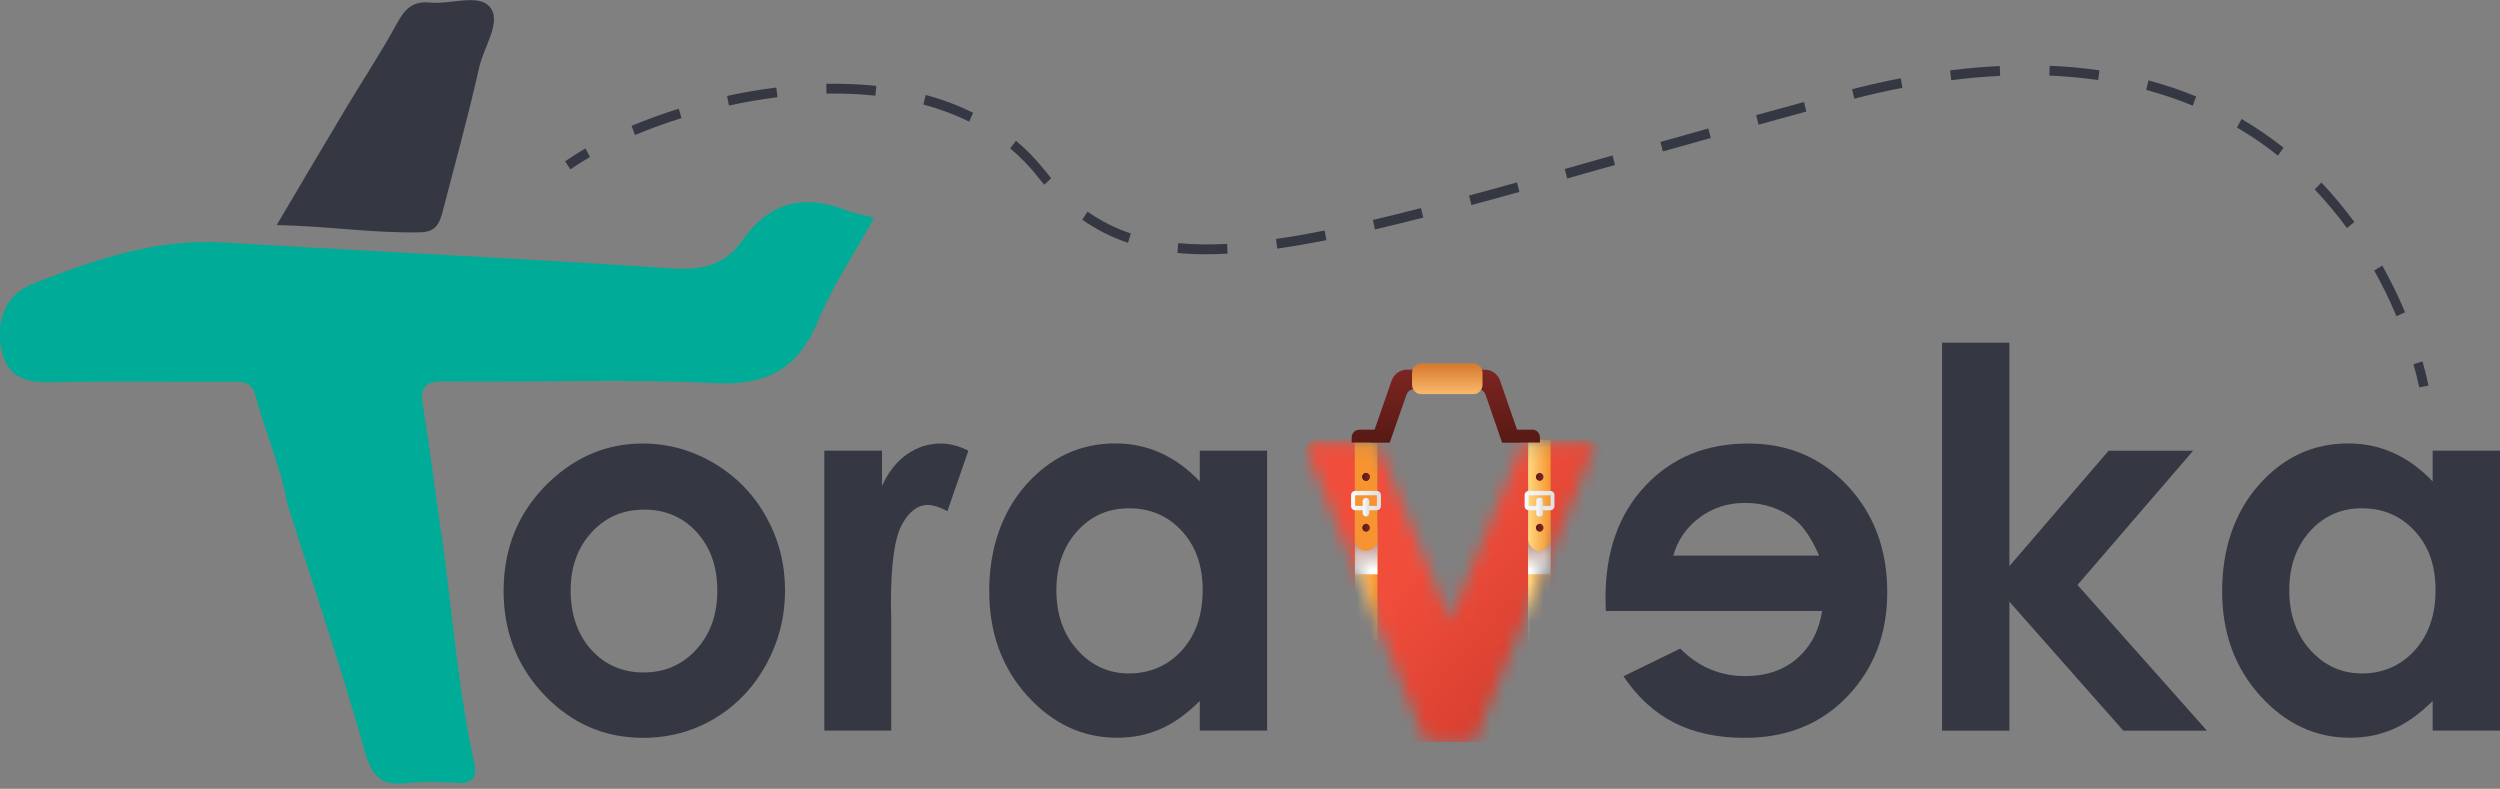 <svg width="187" height="59" viewBox="0 0 187 59" fill="none" xmlns="http://www.w3.org/2000/svg">
<rect x="0" y="0" width="187" height="59" fill="#808080" stroke="none"/>
<path d="M33.002 39.736C33.807 45.55 34.233 51.422 35.493 57.17C35.668 57.962 35.423 58.621 34.373 58.57C33.079 58.504 31.771 58.431 30.491 58.578C28.678 58.79 27.86 58.262 27.286 56.217C25.544 49.985 23.452 43.856 21.493 37.691C20.996 34.89 19.814 32.302 19.107 29.567C18.834 28.49 18.079 28.556 17.281 28.556C12.748 28.57 8.221 28.497 3.687 28.592C1.826 28.629 0.497 28.152 0.091 26.085C-0.336 23.922 0.476 22.009 2.4 21.253C7.004 19.435 11.656 17.83 16.715 18.138C27.895 18.812 39.075 19.333 50.248 20.073C52.445 20.22 54.215 19.868 55.51 18.013C57.602 15.014 60.26 14.494 63.43 15.777C63.968 15.997 64.549 16.07 65.388 16.29C63.94 18.907 62.303 21.327 61.191 23.995C59.645 27.705 57.259 28.849 53.453 28.658C46.736 28.321 39.992 28.622 33.261 28.526C31.673 28.504 31.414 29.032 31.659 30.498C32.163 33.57 32.547 36.657 32.974 39.736H33.002Z" fill="#00AC97"/>
<path d="M20.702 16.825C22.535 13.724 24.215 10.872 25.915 8.035C27.181 5.916 28.552 3.856 29.728 1.686C30.315 0.601 30.959 0.066 32.163 0.191C33.695 0.352 35.787 -0.499 36.64 0.52C37.557 1.613 36.185 3.504 35.843 5.044C35.031 8.658 34.044 12.229 33.114 15.806C32.89 16.664 32.631 17.346 31.477 17.375C27.993 17.463 24.564 16.913 20.709 16.833L20.702 16.825Z" fill="#353843"/>
<path d="M48.072 33.174C49.968 33.174 51.745 33.666 53.418 34.655C55.083 35.645 56.384 36.987 57.322 38.68C58.259 40.374 58.721 42.199 58.721 44.164C58.721 46.129 58.252 47.984 57.308 49.707C56.363 51.422 55.083 52.771 53.459 53.739C51.836 54.707 50.045 55.19 48.093 55.19C45.218 55.19 42.755 54.12 40.719 51.987C38.683 49.853 37.669 47.258 37.669 44.201C37.669 40.931 38.816 38.204 41.118 36.019C43.133 34.12 45.456 33.174 48.072 33.174ZM48.156 38.123C46.589 38.123 45.288 38.688 44.245 39.824C43.203 40.96 42.685 42.412 42.685 44.179C42.685 45.946 43.203 47.478 44.231 48.607C45.26 49.736 46.561 50.3 48.142 50.3C49.723 50.3 51.032 49.729 52.081 48.585C53.131 47.441 53.655 45.975 53.655 44.179C53.655 42.383 53.138 40.924 52.109 39.802C51.081 38.68 49.765 38.116 48.163 38.116L48.156 38.123Z" fill="#353843"/>
<path d="M61.659 33.709H65.976V36.349C66.445 35.308 67.068 34.523 67.837 33.981C68.614 33.446 69.46 33.174 70.384 33.174C71.034 33.174 71.72 33.358 72.434 33.709L70.867 38.233C70.279 37.925 69.789 37.771 69.411 37.771C68.635 37.771 67.984 38.27 67.445 39.274C66.914 40.271 66.641 42.236 66.641 45.161L66.662 46.18V54.648H61.659V33.709Z" fill="#353843"/>
<path d="M89.743 33.709H94.78V54.648H89.743V52.434C88.756 53.409 87.777 54.113 86.784 54.538C85.797 54.971 84.719 55.183 83.565 55.183C80.969 55.183 78.731 54.135 76.835 52.038C74.945 49.941 73.994 47.331 73.994 44.215C73.994 41.099 74.91 38.336 76.744 36.268C78.577 34.201 80.802 33.167 83.418 33.167C84.622 33.167 85.755 33.402 86.811 33.878C87.868 34.355 88.847 35.066 89.743 36.012V33.702V33.709ZM84.447 38.02C82.886 38.02 81.599 38.592 80.564 39.743C79.535 40.894 79.017 42.361 79.017 44.157C79.017 45.953 79.542 47.456 80.592 48.621C81.641 49.787 82.928 50.374 84.461 50.374C85.993 50.374 87.357 49.802 88.4 48.651C89.442 47.5 89.96 45.997 89.96 44.142C89.96 42.287 89.435 40.843 88.4 39.714C87.357 38.585 86.042 38.02 84.447 38.02Z" fill="#353843"/>
<path d="M120.093 44.699C120.093 41.239 121.087 38.446 123.067 36.342C125.047 34.23 127.621 33.174 130.777 33.174C133.757 33.174 136.227 34.23 138.207 36.342C140.18 38.453 141.167 41.107 141.167 44.296C141.167 47.412 140.173 50.007 138.193 52.082C136.213 54.157 133.645 55.19 130.497 55.19C128.468 55.19 126.712 54.816 125.236 54.061C123.759 53.314 122.493 52.155 121.437 50.586L125.683 48.512C127.034 49.883 128.657 50.572 130.539 50.572C132.113 50.572 133.407 50.132 134.422 49.252C135.436 48.372 136.059 47.192 136.297 45.704H120.114L120.093 44.707V44.699ZM136.073 41.561C135.506 40.264 134.891 39.362 134.226 38.849C133.17 38.028 131.931 37.617 130.532 37.617C129.238 37.617 128.104 37.984 127.125 38.717C126.145 39.45 125.488 40.396 125.159 41.561H136.08H136.073Z" fill="#353843"/>
<mask id="mask0_237_5757" style="mask-type:alpha" maskUnits="userSpaceOnUse" x="97" y="33" width="23" height="23">
<path d="M97.526 33.166H103.027L108.464 46.411L113.895 33.166H119.369L110.21 55.611H106.707L97.526 33.166Z" fill="#D9D9D9"/>
</mask>
<g mask="url(#mask0_237_5757)">
<path d="M119.889 34.408V53.98C119.889 54.817 119.456 55.498 118.923 55.498H98.412C97.879 55.498 97.446 54.817 97.446 53.98V34.408C97.446 33.57 97.879 32.89 98.412 32.89H118.929C119.462 32.89 119.895 33.57 119.895 34.408H119.889Z" fill="url(#paint0_linear_237_5757)"/>
<path d="M102.521 47.743C102.704 47.743 102.976 47.911 103.021 47.941H101.349L101.849 47.353V47.824C102.06 47.778 102.304 47.743 102.521 47.737V47.743Z" fill="url(#paint1_linear_237_5757)"/>
<path d="M103.032 32.89H101.349V47.935H103.032V32.89Z" fill="url(#paint2_linear_237_5757)"/>
<path d="M115.986 32.89H114.303V47.935H115.986V32.89Z" fill="url(#paint3_linear_237_5757)"/>
<g style="mix-blend-mode:multiply">
<path d="M103.032 32.89H101.349V42.955H103.032V32.89Z" fill="url(#paint4_linear_237_5757)"/>
<path d="M115.986 32.89H114.303V42.955H115.986V32.89Z" fill="url(#paint5_linear_237_5757)"/>
</g>
<path d="M103.032 32.89V40.319C103.032 40.808 102.654 41.203 102.188 41.203C101.721 41.203 101.344 40.808 101.344 40.319V32.89H103.026H103.032Z" fill="url(#paint6_linear_237_5757)"/>
<path d="M115.991 32.89V40.319C115.991 40.808 115.614 41.203 115.147 41.203C114.681 41.203 114.303 40.808 114.303 40.319V32.89H115.986H115.991Z" fill="url(#paint7_linear_237_5757)"/>
<path d="M102.465 39.475C102.465 39.638 102.338 39.772 102.182 39.772C102.027 39.772 101.899 39.638 101.899 39.475C101.899 39.312 102.027 39.179 102.182 39.179C102.338 39.179 102.465 39.312 102.465 39.475Z" fill="url(#paint8_linear_237_5757)"/>
<path d="M102.465 35.671C102.465 35.834 102.338 35.968 102.182 35.968C102.027 35.968 101.899 35.834 101.899 35.671C101.899 35.508 102.027 35.374 102.182 35.374C102.338 35.374 102.465 35.508 102.465 35.671Z" fill="url(#paint9_linear_237_5757)"/>
<path d="M102.993 36.724H101.36C101.194 36.724 101.06 36.863 101.06 37.038V37.852C101.06 38.027 101.194 38.166 101.36 38.166H102.993C103.159 38.166 103.293 38.027 103.293 37.852V37.038C103.293 36.863 103.159 36.724 102.993 36.724ZM102.993 37.846H101.366V37.044H102.993V37.846Z" fill="url(#paint10_linear_237_5757)"/>
<path d="M102.177 37.236C102.043 37.236 101.932 37.352 101.932 37.492V38.376C101.932 38.516 102.043 38.632 102.177 38.632C102.31 38.632 102.421 38.516 102.421 38.376V37.492C102.421 37.352 102.31 37.236 102.177 37.236Z" fill="url(#paint11_linear_237_5757)"/>
<path d="M102.465 35.671C102.465 35.834 102.338 35.968 102.182 35.968C102.027 35.968 101.899 35.834 101.899 35.671C101.899 35.508 102.027 35.374 102.182 35.374C102.338 35.374 102.465 35.508 102.465 35.671Z" fill="url(#paint12_linear_237_5757)"/>
<path d="M115.453 39.475C115.453 39.638 115.325 39.772 115.17 39.772C115.014 39.772 114.886 39.638 114.886 39.475C114.886 39.312 115.014 39.179 115.17 39.179C115.325 39.179 115.453 39.312 115.453 39.475Z" fill="url(#paint13_linear_237_5757)"/>
<path d="M115.975 36.724H114.342C114.176 36.724 114.042 36.863 114.042 37.038V37.852C114.042 38.027 114.176 38.166 114.342 38.166H115.975C116.141 38.166 116.274 38.027 116.274 37.852V37.038C116.274 36.863 116.141 36.724 115.975 36.724ZM115.975 37.846H114.348V37.044H115.975V37.846Z" fill="url(#paint14_linear_237_5757)"/>
<path d="M115.231 37.236H115.092C114.997 37.236 114.92 37.317 114.92 37.416V38.452C114.92 38.551 114.997 38.632 115.092 38.632H115.231C115.326 38.632 115.403 38.551 115.403 38.452V37.416C115.403 37.317 115.326 37.236 115.231 37.236Z" fill="url(#paint15_linear_237_5757)"/>
<path d="M115.453 35.671C115.453 35.834 115.325 35.968 115.17 35.968C115.014 35.968 114.886 35.834 114.886 35.671C114.886 35.508 115.014 35.374 115.17 35.374C115.325 35.374 115.453 35.508 115.453 35.671Z" fill="url(#paint16_linear_237_5757)"/>
</g>
<path d="M113.797 33.087H112.348L111.12 29.527C111.032 29.276 110.81 29.11 110.551 29.11H105.774C105.521 29.11 105.293 29.276 105.205 29.527L103.959 33.087H102.491L104.091 28.48C104.262 27.983 104.718 27.651 105.224 27.651H111.076C111.582 27.651 112.038 27.983 112.209 28.48L113.803 33.094L113.797 33.087Z" fill="url(#paint17_linear_237_5757)"/>
<path d="M101.662 32.139H103.933V33.1H101.105V32.729C101.105 32.404 101.358 32.146 101.662 32.146V32.139Z" fill="url(#paint18_linear_237_5757)"/>
<path d="M115.188 33.101H112.36V32.139H114.632C114.942 32.139 115.188 32.404 115.188 32.723V33.094V33.101Z" fill="url(#paint19_linear_237_5757)"/>
<path d="M110.222 27.188H106.293C105.923 27.188 105.622 27.502 105.622 27.89V28.779C105.622 29.166 105.923 29.481 106.293 29.481H110.222C110.592 29.481 110.893 29.166 110.893 28.779V27.89C110.893 27.502 110.592 27.188 110.222 27.188Z" fill="url(#paint20_linear_237_5757)"/>
<path d="M145.266 25.63H150.304V42.346L157.72 33.717H164.045L155.397 43.754L165.08 54.655H158.825L150.304 45.007V54.655H145.266V25.63Z" fill="#353843"/>
<path d="M181.963 33.709H187V54.648H181.963V52.434C180.976 53.409 179.997 54.113 179.003 54.538C178.017 54.971 176.939 55.183 175.785 55.183C173.189 55.183 170.95 54.135 169.054 52.038C167.165 49.941 166.214 47.331 166.214 44.215C166.214 41.099 167.13 38.336 168.963 36.268C170.796 34.201 173.021 33.167 175.638 33.167C176.841 33.167 177.975 33.402 179.031 33.878C180.088 34.355 181.067 35.066 181.963 36.012V33.702V33.709ZM176.666 38.02C175.106 38.02 173.819 38.592 172.783 39.743C171.755 40.894 171.237 42.361 171.237 44.157C171.237 45.953 171.762 47.456 172.811 48.621C173.861 49.787 175.148 50.374 176.68 50.374C178.213 50.374 179.577 49.802 180.619 48.651C181.662 47.5 182.179 45.997 182.179 44.142C182.179 42.287 181.662 40.843 180.619 39.714C179.577 38.585 178.261 38.02 176.666 38.02Z" fill="#353843"/>
<path d="M180.955 28.981C180.955 28.981 180.836 28.321 180.528 27.243L181.2 27.031C181.522 28.145 181.641 28.812 181.648 28.842L180.962 28.974L180.955 28.981Z" fill="#353843"/>
<path d="M179.255 23.651C178.765 22.478 178.206 21.327 177.59 20.235L178.192 19.861C178.821 20.982 179.395 22.155 179.899 23.358L179.255 23.651ZM175.547 17.053C174.798 16.034 173.987 15.059 173.14 14.171L173.637 13.651C174.511 14.567 175.337 15.564 176.107 16.605L175.554 17.053H175.547Z" fill="#353843"/>
<path d="M90.247 19.018C89.491 19.018 88.756 18.988 88.071 18.922L88.134 18.189C89.253 18.292 90.478 18.314 91.786 18.241L91.821 18.974C91.282 19.003 90.757 19.018 90.247 19.018ZM95.536 18.6L95.445 17.874C96.571 17.713 97.761 17.507 99.083 17.244L99.216 17.962C97.887 18.226 96.683 18.431 95.543 18.6H95.536ZM84.37 18.16C83.131 17.742 82.012 17.177 80.955 16.437L81.347 15.829C82.348 16.532 83.404 17.067 84.587 17.463L84.377 18.16H84.37ZM102.847 17.17L102.693 16.452C103.841 16.18 105.044 15.887 106.289 15.565L106.457 16.276C105.205 16.598 104.002 16.892 102.84 17.163L102.847 17.17ZM110.061 15.337L109.886 14.626C111.04 14.318 112.229 13.988 113.468 13.644L113.65 14.355C112.411 14.7 111.215 15.029 110.061 15.337ZM78.115 13.82C77.954 13.629 77.793 13.438 77.639 13.241C77.023 12.456 76.324 11.738 75.561 11.1L75.995 10.528C76.793 11.195 77.527 11.958 78.171 12.771C78.325 12.962 78.472 13.145 78.626 13.329L78.108 13.82H78.115ZM117.225 13.351L117.043 12.639L120.618 11.628L120.8 12.339L117.225 13.351ZM170.384 11.635C169.418 10.865 168.39 10.161 167.326 9.538L167.669 8.9C168.76 9.538 169.817 10.264 170.81 11.049L170.391 11.635H170.384ZM124.382 11.327L124.2 10.616C125.362 10.286 126.558 9.956 127.782 9.612L127.964 10.323C126.74 10.667 125.551 10.997 124.389 11.327H124.382ZM47.499 10.095L47.24 9.414C48.366 8.944 49.549 8.512 50.773 8.131L50.976 8.834C49.772 9.208 48.611 9.634 47.506 10.095H47.499ZM131.539 9.326L131.358 8.614C132.526 8.292 133.722 7.962 134.94 7.632L135.115 8.343C133.89 8.673 132.701 9.003 131.532 9.326H131.539ZM72.49 9.098C71.44 8.578 70.286 8.145 69.069 7.815L69.243 7.104C70.503 7.441 71.692 7.889 72.791 8.438L72.49 9.098ZM164.017 7.903C162.904 7.441 161.729 7.046 160.533 6.723L160.708 6.012C161.932 6.342 163.128 6.745 164.276 7.214L164.017 7.896V7.903ZM54.53 7.896L54.383 7.178C55.614 6.906 56.853 6.694 58.07 6.547L58.154 7.273C56.958 7.419 55.74 7.632 54.53 7.896ZM138.704 7.383L138.536 6.672C139.767 6.356 140.992 6.085 142.174 5.851L142.3 6.569C141.125 6.796 139.914 7.068 138.697 7.383H138.704ZM65.479 7.155C64.311 7.031 63.073 6.98 61.82 7.002L61.806 6.268C63.08 6.246 64.353 6.298 65.549 6.422L65.479 7.155ZM156.943 5.99C155.768 5.821 154.537 5.704 153.291 5.653L153.319 4.919C154.586 4.971 155.845 5.088 157.041 5.264L156.943 5.99ZM145.952 5.99L145.868 5.264C147.127 5.103 148.38 4.993 149.583 4.941L149.611 5.675C148.422 5.733 147.19 5.843 145.945 5.997L145.952 5.99Z" fill="#353843"/>
<path d="M42.664 12.676L42.272 12.067C42.727 11.745 43.238 11.422 43.791 11.1L44.126 11.745C43.588 12.053 43.098 12.368 42.657 12.676H42.664Z" fill="#353843"/>
<defs>
<linearGradient id="paint0_linear_237_5757" x1="120.261" y1="55.312" x2="105.815" y2="42.69" gradientUnits="userSpaceOnUse">
<stop stop-color="#C83628"/>
<stop offset="1" stop-color="#F04D3B"/>
</linearGradient>
<linearGradient id="paint1_linear_237_5757" x1="101.344" y1="47.644" x2="103.021" y2="47.644" gradientUnits="userSpaceOnUse">
<stop stop-color="#581914"/>
<stop offset="0.93" stop-color="#7E2623"/>
<stop offset="1" stop-color="#812825"/>
</linearGradient>
<linearGradient id="paint2_linear_237_5757" x1="101.349" y1="40.418" x2="103.032" y2="40.418" gradientUnits="userSpaceOnUse">
<stop stop-color="#FFD880"/>
<stop offset="1" stop-color="#F79330"/>
</linearGradient>
<linearGradient id="paint3_linear_237_5757" x1="114.303" y1="27.822" x2="115.991" y2="27.822" gradientUnits="userSpaceOnUse">
<stop stop-color="#FFD880"/>
<stop offset="1" stop-color="#F79330"/>
</linearGradient>
<linearGradient id="paint4_linear_237_5757" x1="102.193" y1="42.652" x2="102.193" y2="39.068" gradientUnits="userSpaceOnUse">
<stop stop-color="white"/>
<stop offset="1" stop-color="#894233"/>
</linearGradient>
<linearGradient id="paint5_linear_237_5757" x1="115.147" y1="42.652" x2="115.147" y2="39.068" gradientUnits="userSpaceOnUse">
<stop stop-color="white"/>
<stop offset="1" stop-color="#894233"/>
</linearGradient>
<linearGradient id="paint6_linear_237_5757" x1="96.757" y1="37.05" x2="97.312" y2="37.05" gradientUnits="userSpaceOnUse">
<stop stop-color="#FFD880"/>
<stop offset="1" stop-color="#F79330"/>
</linearGradient>
<linearGradient id="paint7_linear_237_5757" x1="114.303" y1="37.05" x2="115.991" y2="37.05" gradientUnits="userSpaceOnUse">
<stop stop-color="#FFD880"/>
<stop offset="1" stop-color="#F79330"/>
</linearGradient>
<linearGradient id="paint8_linear_237_5757" x1="101.899" y1="39.475" x2="102.465" y2="39.475" gradientUnits="userSpaceOnUse">
<stop stop-color="#581914"/>
<stop offset="0.93" stop-color="#7E2623"/>
<stop offset="1" stop-color="#812825"/>
</linearGradient>
<linearGradient id="paint9_linear_237_5757" x1="101.899" y1="35.671" x2="102.465" y2="35.671" gradientUnits="userSpaceOnUse">
<stop stop-color="#581914"/>
<stop offset="0.93" stop-color="#7E2623"/>
<stop offset="1" stop-color="#812825"/>
</linearGradient>
<linearGradient id="paint10_linear_237_5757" x1="101.055" y1="37.445" x2="103.293" y2="37.445" gradientUnits="userSpaceOnUse">
<stop stop-color="#F8FBFE"/>
<stop offset="1" stop-color="#DEDFE1"/>
</linearGradient>
<linearGradient id="paint11_linear_237_5757" x1="101.932" y1="37.934" x2="102.421" y2="37.934" gradientUnits="userSpaceOnUse">
<stop stop-color="#F8FBFE"/>
<stop offset="1" stop-color="#DEDFE1"/>
</linearGradient>
<linearGradient id="paint12_linear_237_5757" x1="101.899" y1="35.671" x2="102.465" y2="35.671" gradientUnits="userSpaceOnUse">
<stop stop-color="#581914"/>
<stop offset="0.93" stop-color="#7E2623"/>
<stop offset="1" stop-color="#812825"/>
</linearGradient>
<linearGradient id="paint13_linear_237_5757" x1="114.881" y1="39.475" x2="115.453" y2="39.475" gradientUnits="userSpaceOnUse">
<stop stop-color="#581914"/>
<stop offset="0.93" stop-color="#7E2623"/>
<stop offset="1" stop-color="#812825"/>
</linearGradient>
<linearGradient id="paint14_linear_237_5757" x1="114.042" y1="27.822" x2="116.28" y2="27.822" gradientUnits="userSpaceOnUse">
<stop stop-color="#F8FBFE"/>
<stop offset="1" stop-color="#DEDFE1"/>
</linearGradient>
<linearGradient id="paint15_linear_237_5757" x1="114.92" y1="37.934" x2="115.403" y2="37.934" gradientUnits="userSpaceOnUse">
<stop stop-color="#F8FBFE"/>
<stop offset="1" stop-color="#DEDFE1"/>
</linearGradient>
<linearGradient id="paint16_linear_237_5757" x1="114.881" y1="35.671" x2="115.453" y2="35.671" gradientUnits="userSpaceOnUse">
<stop stop-color="#581914"/>
<stop offset="0.93" stop-color="#7E2623"/>
<stop offset="1" stop-color="#812825"/>
</linearGradient>
<linearGradient id="paint17_linear_237_5757" x1="108.147" y1="33.074" x2="108.147" y2="27.002" gradientUnits="userSpaceOnUse">
<stop stop-color="#581914"/>
<stop offset="0.93" stop-color="#7E2623"/>
<stop offset="1" stop-color="#812825"/>
</linearGradient>
<linearGradient id="paint18_linear_237_5757" x1="102.516" y1="33.074" x2="102.516" y2="27.002" gradientUnits="userSpaceOnUse">
<stop stop-color="#581914"/>
<stop offset="0.93" stop-color="#7E2623"/>
<stop offset="1" stop-color="#812825"/>
</linearGradient>
<linearGradient id="paint19_linear_237_5757" x1="113.771" y1="33.074" x2="113.771" y2="27.002" gradientUnits="userSpaceOnUse">
<stop stop-color="#581914"/>
<stop offset="0.93" stop-color="#7E2623"/>
<stop offset="1" stop-color="#812825"/>
</linearGradient>
<linearGradient id="paint20_linear_237_5757" x1="108.254" y1="27.34" x2="108.254" y2="29.594" gradientUnits="userSpaceOnUse">
<stop stop-color="#D87C30"/>
<stop offset="1" stop-color="#FCBC6F"/>
</linearGradient>
</defs>
</svg>
